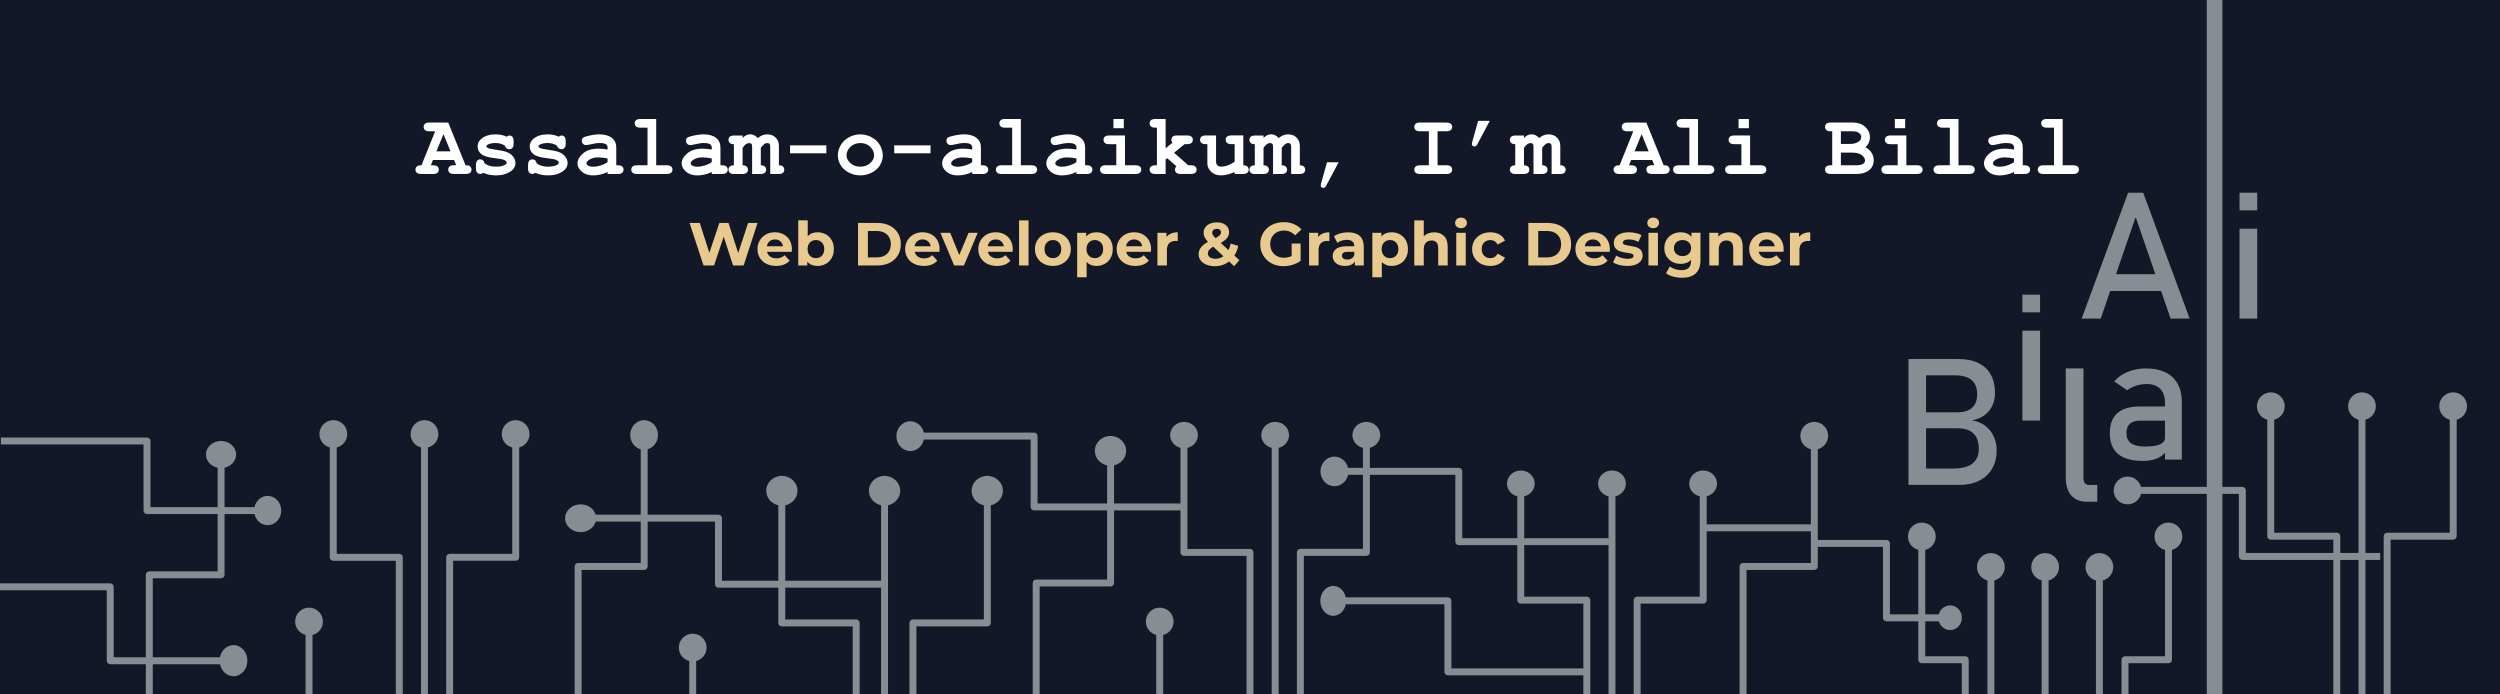 <?xml version="1.0" encoding="UTF-8"?>
<svg id="Layer_1" data-name="Layer 1" xmlns="http://www.w3.org/2000/svg" viewBox="0 0 1440 400">
  <defs>
    <style>
      .cls-1 {
        fill: #888c93;
      }

      .cls-1, .cls-2, .cls-3, .cls-4 {
        stroke-width: 0px;
      }

      .cls-2 {
        fill: #fff;
      }

      .cls-3 {
        fill: #e8c98e;
      }

      .cls-4 {
        fill: #121827;
      }
    </style>
  </defs>
  <rect class="cls-4" width="1440" height="400"/>
  <g>
    <g>
      <path class="cls-1" d="m244.5,242c-4.42,0-8,3.58-8,8,0,3.73,2.55,6.85,6,7.74v142.26h4v-142.26c3.45-.89,6-4.01,6-7.74,0-4.42-3.58-8-8-8Z"/>
      <path class="cls-1" d="m178,350c-4.42,0-8,3.58-8,8,0,3.73,2.55,6.85,6,7.74v34.26h4v-34.26c3.45-.89,6-4.01,6-7.74,0-4.42-3.58-8-8-8Z"/>
      <path class="cls-1" d="m297,242c-4.42,0-8,3.58-8,8,0,3.74,2.57,6.88,6.05,7.75v61.25h-36.05c-1.1,0-2,.9-2,2v79h4v-77h36.05c1.1,0,2-.9,2-2v-63.27c3.42-.91,5.95-4.02,5.95-7.73,0-4.42-3.58-8-8-8Z"/>
      <path class="cls-1" d="m154.17,285.63c-3.7,0-6.79,2.77-7.61,6.48h-17.21v-22.73c3.82-.82,6.65-3.9,6.65-7.57,0-4.32-3.89-7.81-8.7-7.81s-8.69,3.49-8.69,7.81c0,3.7,2.88,6.8,6.74,7.6v22.7h-38.67v-38.11c0-1.1-.9-2-2-2H.5v4h82.18v38.11c0,1.11.89,2,2,2h40.67v32.97h-39.35c-1.1,0-2,.9-2,2v47.52h-18.5v-40.6c0-1.1-.9-2-2-2H0v4h61.5v40.6c0,1.1.9,2,2,2h20.5v17.4h4v-17.4h38.72c.83,3.95,3.99,6.9,7.78,6.9,4.42,0,8-4.01,8-8.96s-3.58-8.95-8-8.95c-3.82,0-7.01,3-7.8,7.01h-38.7v-45.52h39.35c1.11,0,2-.89,2-2v-34.97h17.23c.85,3.67,3.92,6.39,7.59,6.39,4.32,0,7.83-3.78,7.83-8.43s-3.51-8.44-7.83-8.44Z"/>
      <path class="cls-1" d="m230,319h-36.05v-61.25c3.48-.87,6.05-4.01,6.05-7.75,0-4.42-3.58-8-8-8s-8,3.58-8,8c0,3.71,2.53,6.82,5.95,7.73v63.27c0,1.1.9,2,2,2h36.05v77h4v-79c0-1.1-.9-2-2-2Z"/>
      <path class="cls-1" d="m1362.5,241.74c3.45-.89,6-4.01,6-7.74,0-4.42-3.58-8-8-8s-8,3.58-8,8c0,3.73,2.55,6.85,6,7.74v76.76h-10.5v-9.66c0-1.1-.9-2-2-2h-36.05v-65.09c3.47-.87,6.05-4.01,6.05-7.75,0-4.42-3.58-8-8-8s-8,3.58-8,8c0,3.71,2.53,6.82,5.95,7.73v67.11c0,1.1.9,2,2,2h36.05v7.66h-50.41v-36.05c0-1.1-.9-2-2-2h-58.37c-.91-3.42-4.02-5.95-7.73-5.95-4.42,0-8,3.58-8,8s3.58,8,8,8c3.74,0,6.88-2.57,7.75-6.05h56.34v36.05c0,1.1.9,2,2,2h52.41v77.5h4v-77.5h10.5v77.5h4v-77.5h8.5v-4h-8.5v-76.76Z"/>
      <path class="cls-1" d="m1413,226c-4.42,0-8,3.58-8,8,0,3.74,2.57,6.88,6.05,7.75v65.09h-36.05c-1.1,0-2,.9-2,2v91.16h4v-89.16h36.05c1.1,0,2-.9,2-2v-67.11c3.42-.91,5.95-4.02,5.95-7.73,0-4.42-3.58-8-8-8Z"/>
      <path class="cls-1" d="m1053,251c0,3.71-2.53,6.82-5.95,7.73v67.54c0,1.1-.9,2-2,2h-39.05v71.73h-4v-73.73c0-1.11.9-2,2-2h39.05v-18.27h-60v39.69c0,1.1-.9,2-2,2h-36.05v52.31h-4v-54.31c0-1.1.9-2,2-2h36.05v-57.8c-3.48-.82-6.05-3.79-6.05-7.33,0-4.17,3.58-7.56,8-7.56s8,3.39,8,7.56c0,3.51-2.53,6.45-5.95,7.31v16.13h60v-43.25c-3.48-.87-6.05-4.01-6.05-7.75,0-4.42,3.58-8,8-8s8,3.58,8,8Z"/>
      <path class="cls-1" d="m1154.75,326.58c0,3.73-2.55,6.85-6,7.74v65.68h-4v-65.68c-3.45-.89-6-4.01-6-7.74,0-4.42,3.58-8,8-8s8,3.58,8,8Z"/>
      <path class="cls-1" d="m1186,326.58c0,3.73-2.55,6.85-6,7.74v65.68h-4v-65.68c-3.45-.89-6-4.01-6-7.74,0-4.42,3.58-8,8-8s8,3.58,8,8Z"/>
      <path class="cls-1" d="m1217.25,326.58c0,3.73-2.55,6.85-6,7.74v65.68h-4v-65.68c-3.45-.89-6-4.01-6-7.74,0-4.42,3.58-8,8-8s8,3.58,8,8Z"/>
      <path class="cls-1" d="m1249,301c-4.42,0-8,3.58-8,8,0,3.74,2.57,6.88,6.05,7.75v61.25h-23.05c-1.1,0-2,.9-2,2v20h4v-18h23.05c1.1,0,2-.9,2-2v-63.27c3.42-.91,5.95-4.02,5.95-7.73,0-4.42-3.58-8-8-8Z"/>
      <path class="cls-1" d="m1106.98,301c4.42,0,8,3.58,8,8,0,3.74-2.57,6.88-6.05,7.75v61.25s23.05,0,23.05,0c1.1,0,2,.9,2,2v20h-4v-18s-23.05,0-23.05,0c-1.1,0-2-.9-2-2v-63.27c-3.42-.91-5.95-4.02-5.95-7.73,0-4.42,3.58-8,8-8Z"/>
      <path class="cls-1" d="m928.5,271c-4.42,0-8,3.39-8,7.56,0,3.53,2.55,6.48,6,7.32v24.12h-48.55v-24.11c3.48-.82,6.05-3.79,6.05-7.33,0-4.17-3.58-7.56-8-7.56s-8,3.39-8,7.56c0,3.51,2.53,6.45,5.95,7.31v24.13h-31.69v-38.52c0-1.1-.9-2-2-2h-51.21v-11.52c3.42-.86,5.95-3.82,5.95-7.35,0-4.2-3.58-7.61-8-7.61s-8,3.41-8,7.61c0,3.56,2.57,6.54,6.05,7.37v11.5h-8.57c-.87-3.71-4.04-6.47-7.82-6.47-4.46,0-8.07,3.81-8.07,8.52s3.61,8.52,8.07,8.52c3.82,0,7.01-2.81,7.85-6.57h8.55v42.69h-36.05c-1.1,0-2,.9-2,2v81.83h4v-79.83h36.05c1.1,0,2-.9,2-2v-44.69h49.21v38.52c0,1.1.9,2,2,2h33.69v31.69c0,1.1.9,2,2,2h36.05v37.31h-76.01v-38.94c0-1.11-.89-2-2-2h-58.83c-.79-3.76-3.72-6.56-7.22-6.56-4.11,0-7.44,3.85-7.44,8.61s3.33,8.61,7.44,8.61c3.53,0,6.48-2.85,7.25-6.66h56.8v38.94c0,1.1.9,2,2,2h78.01v11h4v-54.31c0-1.1-.9-2-2-2h-36.05v-29.69h48.55v86h4v-114.12c3.45-.84,6-3.79,6-7.32,0-4.17-3.58-7.56-8-7.56Z"/>
      <path class="cls-1" d="m734.5,243c-4.42,0-8,3.41-8,7.61,0,3.55,2.55,6.52,6,7.36v142.03h4v-142.03c3.45-.85,6-3.82,6-7.36,0-4.2-3.58-7.61-8-7.61Z"/>
      <path class="cls-1" d="m720,316.17h-36.05v-58.18c3.48-.83,6.05-3.82,6.05-7.38,0-4.2-3.58-7.61-8-7.61s-8,3.41-8,7.61c0,3.53,2.53,6.49,5.95,7.35v32.04h-38.25v-21.97c3.99-.89,6.97-4.28,6.97-8.35,0-4.73-4.04-8.57-9.02-8.57s-9.01,3.84-9.01,8.57c0,4.1,3.02,7.53,7.06,8.37v21.95h-40.06v-38.83c0-1.1-.9-2-2-2h-63.51c-.86-3.75-4.02-6.53-7.79-6.53-4.44,0-8.03,3.84-8.03,8.58s3.59,8.59,8.03,8.59c3.81,0,6.99-2.84,7.82-6.64h61.48v38.83c0,1.1.89,2,2,2h42.06v39.8h-40.86c-1.11,0-2,.9-2,2v64.2h4v-62.2h40.86c1.11,0,2-.89,2-2v-41.8h38.25v24.17c0,1.1.9,2,2,2h36.05v79.83h4v-81.83c0-1.1-.9-2-2-2Z"/>
      <path class="cls-1" d="m509.5,274.11c-4.98,0-9.01,3.84-9.01,8.57,0,4.09,3,7.49,7.01,8.36v43.46h-55.2v-43.45c4.04-.84,7.06-4.27,7.06-8.37,0-4.73-4.03-8.57-9.01-8.57s-9.02,3.84-9.02,8.57c0,4.07,2.98,7.46,6.97,8.35v43.47h-32.46v-36.05c0-1.1-.9-2-2-2h-40.79v-37.68c3.42-.96,5.95-4.28,5.95-8.24,0-4.71-3.58-8.53-8-8.53s-8,3.82-8,8.53c0,4,2.57,7.34,6.05,8.27v37.65h-25.97c-1.01-3.42-4.49-5.95-8.63-5.95-4.94,0-8.95,3.58-8.95,8s4.01,8,8.95,8c4.18,0,7.69-2.57,8.66-6.05h25.94v23.82h-36.05c-1.1,0-2,.89-2,2v73.73h4v-71.73h36.05c1.1,0,2-.9,2-2v-25.82h38.79v36.05c0,1.1.89,2,2,2h34.46v20.3c0,1.11.89,2,2,2h40.86v39.2h4v-41.2c0-1.1-.89-2-2-2h-40.86v-18.3h55.2v61.5h4v-108.96c4.01-.87,7.01-4.27,7.01-8.36,0-4.73-4.03-8.57-9.01-8.57Z"/>
      <path class="cls-1" d="m568.65,274.11c-4.98,0-9.01,3.84-9.01,8.57,0,4.1,3.02,7.53,7.06,8.37v65.75h-40.86c-1.11,0-2,.9-2,2v41.2h4v-39.2h40.86c1.11,0,2-.89,2-2v-67.77c3.99-.89,6.97-4.28,6.97-8.35,0-4.73-4.04-8.57-9.02-8.57Z"/>
      <path class="cls-1" d="m407,373c0,3.73-2.55,6.85-6,7.74v19.26h-4v-19.26c-3.45-.89-6-4.01-6-7.74,0-4.42,3.58-8,8-8s8,3.58,8,8Z"/>
      <path class="cls-1" d="m676,358c0,3.73-2.55,6.85-6,7.74v34.26h-4v-34.26c-3.45-.89-6-4.01-6-7.74,0-4.42,3.58-8,8-8s8,3.58,8,8Z"/>
    </g>
    <g>
      <ellipse class="cls-1" cx="1123.26" cy="355.81" rx="6.78" ry="7.12"/>
      <path class="cls-1" d="m1117.9,357.87h-31.3c-1.1,0-2-.9-2-2v-40.87h-40.06v-4h42.06c1.1,0,2,.9,2,2v40.87h29.3v4Z"/>
    </g>
  </g>
  <g>
    <path class="cls-2" d="m261.56,92.15h-12.16l-1.22,3.05h1.22c1.2,0,2.06.23,2.58.7s.77,1.07.77,1.82-.26,1.33-.77,1.79-1.37.7-2.58.7h-6.74c-1.2,0-2.06-.23-2.58-.7s-.77-1.07-.77-1.82.27-1.36.81-1.83c.54-.47,1.42-.69,2.66-.66l7.86-19.58h-3.27c-1.2,0-2.06-.23-2.58-.7s-.77-1.07-.77-1.82.26-1.35.77-1.82,1.37-.7,2.58-.7l10.82.02,9.96,24.58c1.17,0,1.95.13,2.32.39.75.54,1.12,1.25,1.12,2.12,0,.73-.25,1.33-.76,1.79s-1.36.7-2.56.7h-6.74c-1.2,0-2.06-.23-2.58-.7s-.77-1.07-.77-1.82.26-1.33.77-1.79,1.37-.7,2.58-.7h1.22l-1.2-3.05Zm-2.08-5l-4.03-9.91-4.05,9.91h8.08Z"/>
    <path class="cls-2" d="m290.86,83.9c-.81-.5-1.67-.88-2.56-1.14-.9-.25-1.83-.38-2.81-.38-1.94,0-3.47.32-4.61.95-.5.28-.76.58-.76.9,0,.37.34.74,1.03,1.1.52.26,1.68.51,3.49.76,3.32.46,5.63.91,6.93,1.37,1.71.6,3.03,1.5,3.96,2.69.93,1.19,1.39,2.44,1.39,3.76,0,1.79-.79,3.29-2.37,4.49-2.26,1.74-5.2,2.61-8.81,2.61-1.45,0-2.79-.13-4.02-.38-1.23-.25-2.36-.62-3.38-1.11-.24.21-.5.37-.78.49-.28.11-.56.17-.85.17-.78,0-1.4-.26-1.87-.77s-.7-1.37-.7-2.58v-1.68c0-1.2.23-2.06.7-2.58s1.07-.77,1.82-.77c.6,0,1.11.17,1.51.5.41.33.72.91.95,1.72.76.65,1.68,1.14,2.76,1.48,1.07.33,2.31.5,3.71.5,2.29,0,4.08-.36,5.35-1.07.6-.36.9-.73.9-1.12,0-.65-.43-1.19-1.29-1.61-.86-.42-2.64-.78-5.35-1.07-4.02-.42-6.71-1.24-8.06-2.44-1.35-1.19-2.03-2.65-2.03-4.39s.76-3.28,2.27-4.47c2.05-1.63,4.74-2.44,8.06-2.44,1.16,0,2.27.11,3.33.33,1.07.22,2.09.56,3.06,1.01.31-.23.6-.4.87-.51.27-.11.52-.17.74-.17.68,0,1.25.26,1.71.77s.68,1.37.68,2.58v1.22c0,1.09-.13,1.83-.39,2.22-.52.75-1.23,1.12-2.12,1.12-.6,0-1.13-.19-1.59-.56-.46-.37-.75-.87-.88-1.49Z"/>
    <path class="cls-2" d="m320.87,83.9c-.81-.5-1.67-.88-2.56-1.14-.9-.25-1.83-.38-2.81-.38-1.94,0-3.47.32-4.61.95-.5.28-.76.58-.76.9,0,.37.34.74,1.03,1.1.52.26,1.68.51,3.49.76,3.32.46,5.63.91,6.93,1.37,1.71.6,3.03,1.5,3.96,2.69.93,1.19,1.39,2.44,1.39,3.76,0,1.79-.79,3.29-2.37,4.49-2.26,1.74-5.2,2.61-8.81,2.61-1.45,0-2.79-.13-4.02-.38-1.23-.25-2.36-.62-3.38-1.11-.24.21-.5.37-.78.49-.28.11-.56.17-.85.17-.78,0-1.4-.26-1.87-.77s-.7-1.37-.7-2.58v-1.68c0-1.2.23-2.06.7-2.58s1.07-.77,1.82-.77c.6,0,1.11.17,1.51.5.41.33.72.91.95,1.72.76.65,1.68,1.14,2.76,1.48,1.07.33,2.31.5,3.71.5,2.29,0,4.08-.36,5.35-1.07.6-.36.9-.73.9-1.12,0-.65-.43-1.19-1.29-1.61-.86-.42-2.64-.78-5.35-1.07-4.02-.42-6.71-1.24-8.06-2.44-1.35-1.19-2.03-2.65-2.03-4.39s.76-3.28,2.27-4.47c2.05-1.63,4.74-2.44,8.06-2.44,1.16,0,2.27.11,3.33.33,1.07.22,2.09.56,3.06,1.01.31-.23.6-.4.87-.51.27-.11.52-.17.74-.17.68,0,1.25.26,1.71.77s.68,1.37.68,2.58v1.22c0,1.09-.13,1.83-.39,2.22-.52.75-1.23,1.12-2.12,1.12-.6,0-1.13-.19-1.59-.56-.46-.37-.75-.87-.88-1.49Z"/>
    <path class="cls-2" d="m349.97,100.21v-1.17c-1.25.67-2.64,1.17-4.15,1.5s-2.89.5-4.13.5c-2.69,0-4.87-.71-6.54-2.14s-2.51-3-2.51-4.72c0-2.1,1.07-4.05,3.21-5.85,2.14-1.8,5.1-2.7,8.87-2.7,1.51,0,3.26.16,5.25.49v-1.2c0-.75-.32-1.36-.96-1.83-.64-.47-1.87-.71-3.67-.71-1.48,0-3.4.29-5.76.88-.88.21-1.56.32-2.05.32-.67,0-1.23-.24-1.7-.72-.46-.48-.7-1.09-.7-1.84,0-.42.08-.79.24-1.1.16-.31.39-.56.68-.74.29-.19.9-.41,1.83-.67,1.24-.34,2.5-.61,3.78-.82,1.29-.2,2.45-.31,3.49-.31,3.11,0,5.52.67,7.24,2.01,1.72,1.34,2.58,3.18,2.58,5.51v10.3h.85c1.2,0,2.06.23,2.58.7s.77,1.07.77,1.82-.26,1.33-.77,1.79-1.37.7-2.58.7h-5.86Zm0-8.96c-2-.39-3.85-.59-5.54-.59-2.03,0-3.78.5-5.25,1.49-.91.63-1.37,1.28-1.37,1.93,0,.47.22.85.66,1.15.81.54,1.93.81,3.34.81,1.2,0,2.57-.24,4.09-.71,1.52-.47,2.88-1.11,4.06-1.93v-2.15Z"/>
    <path class="cls-2" d="m377.97,68.54v26.66h6.01c1.2,0,2.06.23,2.58.7s.77,1.07.77,1.82-.26,1.33-.77,1.79-1.37.7-2.58.7h-17.02c-1.2,0-2.06-.23-2.58-.7s-.77-1.07-.77-1.82.26-1.33.77-1.79,1.37-.7,2.58-.7h6.01v-21.66h-4.03c-1.19,0-2.04-.23-2.56-.7s-.78-1.07-.78-1.82.26-1.33.77-1.79,1.37-.7,2.58-.7h9.03Z"/>
    <path class="cls-2" d="m409.98,100.21v-1.17c-1.25.67-2.64,1.17-4.15,1.5s-2.89.5-4.13.5c-2.69,0-4.87-.71-6.54-2.14s-2.51-3-2.51-4.72c0-2.1,1.07-4.05,3.21-5.85,2.14-1.8,5.1-2.7,8.87-2.7,1.51,0,3.26.16,5.25.49v-1.2c0-.75-.32-1.36-.96-1.83-.64-.47-1.87-.71-3.67-.71-1.48,0-3.4.29-5.76.88-.88.21-1.56.32-2.05.32-.67,0-1.23-.24-1.7-.72-.46-.48-.7-1.09-.7-1.84,0-.42.08-.79.24-1.1.16-.31.39-.56.68-.74.29-.19.9-.41,1.83-.67,1.24-.34,2.5-.61,3.78-.82,1.29-.2,2.45-.31,3.49-.31,3.11,0,5.52.67,7.24,2.01,1.72,1.34,2.58,3.18,2.58,5.51v10.3h.85c1.2,0,2.06.23,2.58.7s.77,1.07.77,1.82-.26,1.33-.77,1.79-1.37.7-2.58.7h-5.86Zm0-8.96c-2-.39-3.85-.59-5.54-.59-2.03,0-3.78.5-5.25,1.49-.91.63-1.37,1.28-1.37,1.93,0,.47.22.85.66,1.15.81.54,1.93.81,3.34.81,1.2,0,2.57-.24,4.09-.71,1.52-.47,2.88-1.11,4.06-1.93v-2.15Z"/>
    <path class="cls-2" d="m427.75,78.04v1.42c.81-.8,1.55-1.35,2.21-1.65.66-.3,1.42-.45,2.28-.45.73,0,1.46.18,2.17.54.72.36,1.42.9,2.1,1.61.86-.72,1.74-1.25,2.62-1.6.89-.35,1.79-.52,2.72-.52,1.86,0,3.36.5,4.52,1.49,1.53,1.3,2.29,3.01,2.29,5.13v11.21c1.04,0,1.81.24,2.32.71.5.47.76,1.07.76,1.81s-.25,1.33-.76,1.79-1.36.7-2.56.7h-4.76v-15.8c0-.76-.14-1.29-.42-1.59s-.7-.44-1.27-.44-1.07.15-1.54.44c-.6.41-1.33,1.17-2.2,2.29v10.08c1.04,0,1.81.24,2.32.71.5.47.76,1.07.76,1.81s-.25,1.33-.76,1.79-1.36.7-2.56.7h-4.76v-15.8c0-.75-.14-1.27-.43-1.57-.29-.3-.71-.45-1.28-.45s-1.16.18-1.73.55-1.25,1.09-2.05,2.19v10.08c1.04,0,1.82.24,2.33.71.51.47.77,1.07.77,1.81s-.26,1.33-.77,1.79-1.37.7-2.58.7h-4.52c-1.2,0-2.06-.23-2.58-.7s-.77-1.07-.77-1.82.25-1.33.76-1.79c.5-.46,1.29-.7,2.34-.7v-12.16c-1.06,0-1.84-.24-2.34-.71-.5-.47-.76-1.07-.76-1.81s.26-1.33.77-1.79,1.37-.7,2.58-.7h4.76Z"/>
    <path class="cls-2" d="m475.97,88.3h-20.9v-4.57h20.9v4.57Z"/>
    <path class="cls-2" d="m508.49,89.54c0,1.92-.53,3.78-1.6,5.58-1.07,1.8-2.65,3.23-4.76,4.3-2.11,1.07-4.31,1.6-6.6,1.6s-4.46-.52-6.54-1.57-3.67-2.48-4.76-4.28-1.64-3.69-1.64-5.66.55-3.97,1.66-5.9,2.7-3.45,4.77-4.55c2.08-1.11,4.24-1.66,6.51-1.66s4.47.57,6.58,1.7c2.11,1.13,3.7,2.65,4.77,4.57,1.07,1.91,1.61,3.88,1.61,5.9Zm-5,.02c0-1.61-.58-3.09-1.73-4.44-1.58-1.82-3.65-2.73-6.23-2.73-2.26,0-4.15.72-5.66,2.17-1.51,1.45-2.27,3.12-2.27,5.03,0,1.56.76,3.02,2.29,4.38,1.53,1.36,3.41,2.04,5.64,2.04s4.13-.68,5.66-2.04c1.53-1.36,2.29-2.83,2.29-4.41Z"/>
    <path class="cls-2" d="m535.98,88.3h-20.9v-4.57h20.9v4.57Z"/>
    <path class="cls-2" d="m560,100.21v-1.17c-1.25.67-2.64,1.17-4.15,1.5s-2.89.5-4.13.5c-2.69,0-4.87-.71-6.54-2.14s-2.51-3-2.51-4.72c0-2.1,1.07-4.05,3.21-5.85,2.14-1.8,5.1-2.7,8.87-2.7,1.51,0,3.26.16,5.25.49v-1.2c0-.75-.32-1.36-.96-1.83-.64-.47-1.87-.71-3.67-.71-1.48,0-3.4.29-5.76.88-.88.21-1.56.32-2.05.32-.67,0-1.23-.24-1.7-.72-.46-.48-.7-1.09-.7-1.84,0-.42.08-.79.24-1.1.16-.31.39-.56.68-.74.29-.19.9-.41,1.83-.67,1.24-.34,2.5-.61,3.78-.82,1.29-.2,2.45-.31,3.49-.31,3.11,0,5.52.67,7.24,2.01,1.72,1.34,2.58,3.18,2.58,5.51v10.3h.85c1.2,0,2.06.23,2.58.7s.77,1.07.77,1.82-.26,1.33-.77,1.79-1.37.7-2.58.7h-5.86Zm0-8.96c-2-.39-3.85-.59-5.54-.59-2.03,0-3.78.5-5.25,1.49-.91.63-1.37,1.28-1.37,1.93,0,.47.22.85.66,1.15.81.54,1.93.81,3.34.81,1.2,0,2.57-.24,4.09-.71,1.52-.47,2.88-1.11,4.06-1.93v-2.15Z"/>
    <path class="cls-2" d="m588.01,68.54v26.66h6.01c1.2,0,2.06.23,2.57.7.51.46.77,1.07.77,1.82s-.26,1.33-.77,1.79c-.51.46-1.37.7-2.57.7h-17.02c-1.2,0-2.06-.23-2.58-.7s-.77-1.07-.77-1.82.26-1.33.77-1.79,1.37-.7,2.58-.7h6.01v-21.66h-4.03c-1.19,0-2.04-.23-2.56-.7s-.78-1.07-.78-1.82.26-1.33.77-1.79,1.37-.7,2.58-.7h9.03Z"/>
    <path class="cls-2" d="m620.01,100.21v-1.17c-1.25.67-2.64,1.17-4.15,1.5s-2.89.5-4.13.5c-2.69,0-4.87-.71-6.54-2.14-1.68-1.42-2.51-3-2.51-4.72,0-2.1,1.07-4.05,3.21-5.85,2.14-1.8,5.1-2.7,8.88-2.7,1.51,0,3.26.16,5.25.49v-1.2c0-.75-.32-1.36-.96-1.83-.64-.47-1.87-.71-3.67-.71-1.48,0-3.4.29-5.76.88-.88.21-1.56.32-2.05.32-.67,0-1.23-.24-1.7-.72-.46-.48-.7-1.09-.7-1.84,0-.42.08-.79.24-1.1.16-.31.39-.56.68-.74.29-.19.9-.41,1.83-.67,1.24-.34,2.5-.61,3.78-.82,1.29-.2,2.45-.31,3.49-.31,3.11,0,5.52.67,7.24,2.01,1.72,1.34,2.58,3.18,2.58,5.51v10.3h.85c1.2,0,2.06.23,2.58.7.51.46.77,1.07.77,1.82s-.26,1.33-.77,1.79c-.51.46-1.37.7-2.58.7h-5.86Zm0-8.96c-2-.39-3.85-.59-5.54-.59-2.04,0-3.78.5-5.25,1.49-.91.63-1.37,1.28-1.37,1.93,0,.47.22.85.66,1.15.81.54,1.93.81,3.34.81,1.2,0,2.57-.24,4.09-.71,1.52-.47,2.88-1.11,4.07-1.93v-2.15Z"/>
    <path class="cls-2" d="m647.99,78.04v17.16h6.01c1.2,0,2.06.23,2.58.7.51.46.77,1.07.77,1.82s-.26,1.33-.77,1.79c-.51.46-1.37.7-2.58.7h-17.02c-1.21,0-2.06-.23-2.58-.7-.51-.46-.77-1.07-.77-1.82s.26-1.33.77-1.79c.51-.46,1.37-.7,2.58-.7h6.01v-12.16h-4.03c-1.19,0-2.04-.23-2.56-.7-.52-.46-.78-1.07-.78-1.82s.26-1.33.77-1.79c.51-.46,1.37-.7,2.58-.7h9.03Zm-.68-9.5v5.3h-5.96v-5.3h5.96Z"/>
    <path class="cls-2" d="m671.4,91.88v8.33h-5.86c-1.21,0-2.06-.23-2.58-.7-.51-.46-.77-1.07-.77-1.82s.26-1.33.78-1.79c.52-.46,1.38-.7,2.56-.7h.85v-21.66h-.85c-1.21,0-2.06-.23-2.58-.7-.51-.46-.77-1.07-.77-1.82s.26-1.33.77-1.79c.51-.46,1.37-.7,2.58-.7h5.86v16.87l3.91-3.15c-.41-.7-.61-1.27-.61-1.71,0-.75.25-1.35.76-1.82.5-.46,1.36-.7,2.56-.7h5.71c1.2,0,2.06.23,2.58.7.51.46.77,1.07.77,1.82s-.26,1.33-.77,1.79c-.51.46-1.37.7-2.58.7h-1.39l-6.08,4.93,8.18,7.23h1.46c1.2,0,2.06.23,2.58.7.51.46.77,1.07.77,1.82s-.26,1.33-.77,1.79c-.51.46-1.37.7-2.58.7h-5.76c-1.21,0-2.06-.23-2.58-.7-.51-.46-.77-1.07-.77-1.82,0-.63.28-1.26.83-1.88l-5.3-4.69-.93.76Z"/>
    <path class="cls-2" d="m716.15,78.04v17.16c1.06,0,1.84.24,2.34.71.5.47.76,1.07.76,1.81s-.26,1.33-.77,1.79c-.51.46-1.37.7-2.58.7h-4.76v-1.15c-1.43.65-2.8,1.14-4.1,1.46-1.3.33-2.54.49-3.71.49-1.64,0-3.07-.35-4.27-1.04-1.21-.69-2.16-1.65-2.86-2.87-.5-.88-.76-1.98-.76-3.3v-10.77h-.85c-1.21,0-2.06-.23-2.58-.7-.51-.46-.77-1.07-.77-1.82s.26-1.33.77-1.79c.51-.46,1.37-.7,2.58-.7h5.86v14.89c0,1.06.26,1.84.77,2.33.51.5,1.3.74,2.36.74s2.1-.2,3.26-.6c1.16-.4,2.6-1.12,4.31-2.16v-10.21h-1.81c-1.21,0-2.06-.23-2.58-.7-.51-.46-.77-1.07-.77-1.82s.26-1.33.77-1.79c.51-.46,1.37-.7,2.58-.7h6.81Z"/>
    <path class="cls-2" d="m727.8,78.04v1.42c.81-.8,1.55-1.35,2.21-1.65.66-.3,1.42-.45,2.28-.45.73,0,1.46.18,2.17.54.72.36,1.42.9,2.1,1.61.86-.72,1.74-1.25,2.62-1.6.89-.35,1.79-.52,2.72-.52,1.86,0,3.36.5,4.52,1.49,1.53,1.3,2.29,3.01,2.29,5.13v11.21c1.04,0,1.81.24,2.32.71.5.47.76,1.07.76,1.81s-.25,1.33-.76,1.79c-.5.46-1.36.7-2.56.7h-4.76v-15.8c0-.76-.14-1.29-.42-1.59-.28-.29-.7-.44-1.27-.44s-1.07.15-1.54.44c-.6.41-1.33,1.17-2.2,2.29v10.08c1.04,0,1.81.24,2.32.71.5.47.76,1.07.76,1.81s-.25,1.33-.76,1.79c-.5.46-1.36.7-2.56.7h-4.76v-15.8c0-.75-.14-1.27-.43-1.57-.29-.3-.71-.45-1.28-.45s-1.16.18-1.73.55c-.57.37-1.25,1.09-2.05,2.19v10.08c1.04,0,1.82.24,2.33.71.51.47.77,1.07.77,1.81s-.26,1.33-.77,1.79c-.51.46-1.37.7-2.58.7h-4.52c-1.21,0-2.06-.23-2.58-.7-.51-.46-.77-1.07-.77-1.82s.25-1.33.76-1.79,1.29-.7,2.34-.7v-12.16c-1.06,0-1.84-.24-2.34-.71-.5-.47-.76-1.07-.76-1.81s.26-1.33.77-1.79c.51-.46,1.37-.7,2.58-.7h4.76Z"/>
    <path class="cls-2" d="m764.35,93.47h6.69l-7.2,13.57c-.42.8-.95,1.2-1.59,1.2-.42,0-.79-.14-1.09-.42-.3-.28-.45-.59-.45-.93,0-.24.06-.58.17-1l3.47-12.43Z"/>
    <path class="cls-2" d="m828.04,75.62v19.58h5.05c1.2,0,2.06.23,2.58.7.51.46.77,1.07.77,1.82s-.26,1.33-.77,1.79c-.51.46-1.37.7-2.58.7h-15.11c-1.21,0-2.06-.23-2.58-.7-.51-.46-.77-1.07-.77-1.82s.26-1.33.77-1.79c.51-.46,1.37-.7,2.58-.7h5.05v-19.58h-5.05c-1.21,0-2.06-.23-2.58-.7-.51-.46-.77-1.07-.77-1.82s.26-1.35.77-1.82c.51-.46,1.37-.7,2.58-.7l15.11.02c1.2,0,2.06.23,2.58.68.51.46.77,1.06.77,1.81s-.26,1.35-.77,1.82c-.51.46-1.37.7-2.58.7h-5.05Z"/>
    <path class="cls-2" d="m851.41,69.62h6.69l-7.2,13.57c-.42.8-.95,1.2-1.59,1.2-.42,0-.79-.14-1.09-.42-.3-.28-.45-.59-.45-.93,0-.24.06-.58.17-1l3.47-12.43Z"/>
    <path class="cls-2" d="m877.82,78.04v1.42c.81-.8,1.55-1.35,2.21-1.65.66-.3,1.42-.45,2.28-.45.73,0,1.46.18,2.17.54.72.36,1.42.9,2.1,1.61.86-.72,1.74-1.25,2.62-1.6.89-.35,1.79-.52,2.72-.52,1.86,0,3.36.5,4.52,1.49,1.53,1.3,2.29,3.01,2.29,5.13v11.21c1.04,0,1.81.24,2.32.71.5.47.76,1.07.76,1.81s-.25,1.33-.76,1.79c-.5.46-1.36.7-2.56.7h-4.76v-15.8c0-.76-.14-1.29-.42-1.59-.28-.29-.7-.44-1.27-.44s-1.07.15-1.54.44c-.6.41-1.33,1.17-2.2,2.29v10.08c1.04,0,1.81.24,2.32.71.5.47.76,1.07.76,1.81s-.25,1.33-.76,1.79c-.5.46-1.36.7-2.56.7h-4.76v-15.8c0-.75-.14-1.27-.43-1.57-.29-.3-.71-.45-1.28-.45s-1.16.18-1.73.55c-.57.37-1.25,1.09-2.05,2.19v10.08c1.04,0,1.82.24,2.33.71.51.47.77,1.07.77,1.81s-.26,1.33-.77,1.79c-.51.46-1.37.7-2.58.7h-4.52c-1.21,0-2.06-.23-2.58-.7-.51-.46-.77-1.07-.77-1.82s.25-1.33.76-1.79,1.29-.7,2.34-.7v-12.16c-1.06,0-1.84-.24-2.34-.71-.5-.47-.76-1.07-.76-1.81s.26-1.33.77-1.79c.51-.46,1.37-.7,2.58-.7h4.76Z"/>
    <path class="cls-2" d="m951.68,92.15h-12.16l-1.22,3.05h1.22c1.2,0,2.06.23,2.58.7.51.46.77,1.07.77,1.82s-.26,1.33-.77,1.79c-.51.46-1.37.7-2.58.7h-6.74c-1.21,0-2.06-.23-2.58-.7-.51-.46-.77-1.07-.77-1.82s.27-1.36.81-1.83c.54-.47,1.42-.69,2.66-.66l7.86-19.58h-3.27c-1.21,0-2.06-.23-2.58-.7-.51-.46-.77-1.07-.77-1.82s.26-1.35.77-1.82c.51-.46,1.37-.7,2.58-.7l10.82.02,9.96,24.58c1.17,0,1.94.13,2.32.39.75.54,1.12,1.25,1.12,2.12,0,.73-.25,1.33-.76,1.79-.5.46-1.36.7-2.56.7h-6.74c-1.21,0-2.06-.23-2.58-.7-.51-.46-.77-1.07-.77-1.82s.26-1.33.77-1.79c.51-.46,1.37-.7,2.58-.7h1.22l-1.2-3.05Zm-2.08-5l-4.03-9.91-4.05,9.91h8.08Z"/>
    <path class="cls-2" d="m978.07,68.54v26.66h6.01c1.2,0,2.06.23,2.58.7.51.46.77,1.07.77,1.82s-.26,1.33-.77,1.79c-.51.46-1.37.7-2.58.7h-17.02c-1.21,0-2.06-.23-2.58-.7-.51-.46-.77-1.07-.77-1.82s.26-1.33.77-1.79c.51-.46,1.37-.7,2.58-.7h6.01v-21.66h-4.03c-1.19,0-2.04-.23-2.56-.7-.52-.46-.78-1.07-.78-1.82s.26-1.33.77-1.79c.51-.46,1.37-.7,2.58-.7h9.03Z"/>
    <path class="cls-2" d="m1008.05,78.04v17.16h6.01c1.2,0,2.06.23,2.58.7.51.46.77,1.07.77,1.82s-.26,1.33-.77,1.79c-.51.46-1.37.7-2.58.7h-17.02c-1.21,0-2.06-.23-2.58-.7-.51-.46-.77-1.07-.77-1.82s.26-1.33.77-1.79c.51-.46,1.37-.7,2.58-.7h6.01v-12.16h-4.03c-1.19,0-2.04-.23-2.56-.7-.52-.46-.78-1.07-.78-1.82s.26-1.33.77-1.79c.51-.46,1.37-.7,2.58-.7h9.03Zm-.68-9.5v5.3h-5.96v-5.3h5.96Z"/>
    <path class="cls-2" d="m1055.36,95.2v-19.58h-.78c-1.21,0-2.06-.23-2.58-.7-.51-.46-.77-1.07-.77-1.82s.26-1.35.77-1.82c.51-.46,1.37-.7,2.58-.7h12.55c2.99,0,5.4.83,7.23,2.5,1.82,1.67,2.73,3.65,2.73,5.94,0,1.09-.21,2.12-.63,3.08-.42.96-1.07,1.85-1.93,2.66,1.58.94,2.76,2.05,3.55,3.31.79,1.26,1.18,2.69,1.18,4.28,0,1.27-.29,2.45-.85,3.54-.42.83-.94,1.49-1.56,1.98-.83.68-1.85,1.24-3.05,1.67-1.21.43-2.71.65-4.52.65h-14.7c-1.21,0-2.06-.23-2.58-.7-.51-.46-.77-1.07-.77-1.82s.26-1.33.78-1.79c.52-.46,1.38-.7,2.56-.7h.78Zm5-12.3h5.49c1.97,0,3.6-.5,4.91-1.49.88-.67,1.32-1.5,1.32-2.49,0-.88-.42-1.65-1.25-2.31s-2.15-.99-3.96-.99h-6.52v7.28Zm0,12.3h8.64c2.03,0,3.47-.3,4.3-.9.63-.46.95-1.11.95-1.95,0-1.01-.63-2-1.88-2.98-1.25-.98-3.05-1.46-5.4-1.46h-6.62v7.3Z"/>
    <path class="cls-2" d="m1098.06,78.04v17.16h6.01c1.2,0,2.06.23,2.58.7.51.46.77,1.07.77,1.82s-.26,1.33-.77,1.79c-.51.46-1.37.7-2.58.7h-17.02c-1.21,0-2.06-.23-2.58-.7-.51-.46-.77-1.07-.77-1.82s.26-1.33.77-1.79c.51-.46,1.37-.7,2.58-.7h6.01v-12.16h-4.03c-1.19,0-2.04-.23-2.56-.7-.52-.46-.78-1.07-.78-1.82s.26-1.33.77-1.79c.51-.46,1.37-.7,2.58-.7h9.03Zm-.68-9.5v5.3h-5.96v-5.3h5.96Z"/>
    <path class="cls-2" d="m1128.09,68.54v26.66h6.01c1.2,0,2.06.23,2.58.7.51.46.77,1.07.77,1.82s-.26,1.33-.77,1.79c-.51.46-1.37.7-2.58.7h-17.02c-1.21,0-2.06-.23-2.58-.7-.51-.46-.77-1.07-.77-1.82s.26-1.33.77-1.79c.51-.46,1.37-.7,2.58-.7h6.01v-21.66h-4.03c-1.19,0-2.04-.23-2.56-.7-.52-.46-.78-1.07-.78-1.82s.26-1.33.77-1.79c.51-.46,1.37-.7,2.58-.7h9.03Z"/>
    <path class="cls-2" d="m1160.1,100.21v-1.17c-1.25.67-2.64,1.17-4.15,1.5s-2.89.5-4.13.5c-2.69,0-4.87-.71-6.54-2.14-1.68-1.42-2.51-3-2.51-4.72,0-2.1,1.07-4.05,3.21-5.85,2.14-1.8,5.1-2.7,8.88-2.7,1.51,0,3.26.16,5.25.49v-1.2c0-.75-.32-1.36-.96-1.83-.64-.47-1.87-.71-3.67-.71-1.48,0-3.4.29-5.76.88-.88.21-1.56.32-2.05.32-.67,0-1.23-.24-1.7-.72-.46-.48-.7-1.09-.7-1.84,0-.42.08-.79.24-1.1.16-.31.39-.56.68-.74.29-.19.9-.41,1.83-.67,1.24-.34,2.5-.61,3.78-.82,1.29-.2,2.45-.31,3.49-.31,3.11,0,5.52.67,7.24,2.01,1.72,1.34,2.58,3.18,2.58,5.51v10.3h.85c1.2,0,2.06.23,2.58.7.51.46.77,1.07.77,1.82s-.26,1.33-.77,1.79c-.51.46-1.37.7-2.58.7h-5.86Zm0-8.96c-2-.39-3.85-.59-5.54-.59-2.04,0-3.78.5-5.25,1.49-.91.63-1.37,1.28-1.37,1.93,0,.47.22.85.66,1.15.81.54,1.93.81,3.34.81,1.2,0,2.57-.24,4.09-.71,1.52-.47,2.88-1.11,4.07-1.93v-2.15Z"/>
    <path class="cls-2" d="m1188.1,68.54v26.66h6.01c1.2,0,2.06.23,2.58.7.51.46.77,1.07.77,1.82s-.26,1.33-.77,1.79c-.51.46-1.37.7-2.58.7h-17.02c-1.21,0-2.06-.23-2.58-.7-.51-.46-.77-1.07-.77-1.82s.26-1.33.77-1.79c.51-.46,1.37-.7,2.58-.7h6.01v-21.66h-4.03c-1.19,0-2.04-.23-2.56-.7-.52-.46-.78-1.07-.78-1.82s.26-1.33.77-1.79c.51-.46,1.37-.7,2.58-.7h9.03Z"/>
  </g>
  <g>
    <path class="cls-3" d="m436.35,128.41l-8.02,24.5h-6.09l-5.39-16.59-5.56,16.59h-6.06l-8.05-24.5h5.88l5.53,17.22,5.77-17.22h5.25l5.6,17.36,5.7-17.36h5.43Z"/>
    <path class="cls-3" d="m456.05,145.03h-14.24c.26,1.17.86,2.09,1.82,2.77.96.68,2.15,1.01,3.57,1.01.98,0,1.85-.15,2.61-.44.76-.29,1.46-.75,2.12-1.38l2.9,3.15c-1.77,2.03-4.36,3.04-7.77,3.04-2.12,0-4-.41-5.64-1.24-1.63-.83-2.89-1.98-3.78-3.45-.89-1.47-1.33-3.14-1.33-5s.44-3.51,1.31-4.99c.88-1.48,2.08-2.64,3.6-3.47,1.53-.83,3.24-1.24,5.13-1.24s3.51.4,5,1.19c1.49.79,2.67,1.93,3.52,3.41.85,1.48,1.28,3.2,1.28,5.16,0,.07-.03.56-.1,1.47Zm-12.77-6.06c-.84.7-1.35,1.66-1.54,2.87h9.27c-.19-1.19-.7-2.14-1.54-2.85-.84-.71-1.87-1.07-3.08-1.07s-2.28.35-3.12,1.05Z"/>
    <path class="cls-3" d="m475.7,135c1.43.8,2.56,1.94,3.38,3.4.82,1.46,1.22,3.16,1.22,5.09s-.41,3.63-1.22,5.09c-.82,1.46-1.94,2.59-3.38,3.39-1.44.81-3.03,1.21-4.78,1.21-2.59,0-4.56-.82-5.92-2.45v2.17h-5.21v-25.97h5.46v9.14c1.38-1.52,3.27-2.27,5.67-2.27,1.75,0,3.34.4,4.78,1.21Zm-2.28,12.28c.9-.94,1.35-2.21,1.35-3.8s-.45-2.85-1.35-3.8c-.9-.95-2.05-1.42-3.45-1.42s-2.55.47-3.45,1.42c-.9.94-1.35,2.21-1.35,3.8s.45,2.85,1.35,3.8c.9.95,2.05,1.42,3.45,1.42s2.55-.47,3.45-1.42Z"/>
    <path class="cls-3" d="m494.23,128.41h11.13c2.66,0,5.01.51,7.05,1.52,2.04,1.02,3.63,2.44,4.76,4.29,1.13,1.84,1.7,3.99,1.7,6.44s-.57,4.6-1.7,6.44c-1.13,1.84-2.72,3.27-4.76,4.29-2.04,1.02-4.39,1.52-7.05,1.52h-11.13v-24.5Zm10.85,19.85c2.45,0,4.4-.68,5.86-2.05,1.46-1.36,2.19-3.21,2.19-5.55s-.73-4.18-2.19-5.55c-1.46-1.37-3.41-2.05-5.86-2.05h-5.18v15.19h5.18Z"/>
    <path class="cls-3" d="m541.1,145.03h-14.24c.26,1.17.86,2.09,1.82,2.77.96.68,2.15,1.01,3.57,1.01.98,0,1.85-.15,2.61-.44.76-.29,1.46-.75,2.12-1.38l2.9,3.15c-1.77,2.03-4.36,3.04-7.77,3.04-2.12,0-4-.41-5.64-1.24-1.63-.83-2.89-1.98-3.78-3.45-.89-1.47-1.33-3.14-1.33-5s.44-3.51,1.31-4.99c.88-1.48,2.08-2.64,3.6-3.47,1.53-.83,3.24-1.24,5.13-1.24s3.51.4,5,1.19c1.49.79,2.67,1.93,3.52,3.41.85,1.48,1.28,3.2,1.28,5.16,0,.07-.03.56-.1,1.47Zm-12.77-6.06c-.84.7-1.35,1.66-1.54,2.87h9.27c-.19-1.19-.7-2.14-1.54-2.85-.84-.71-1.87-1.07-3.08-1.07s-2.28.35-3.12,1.05Z"/>
    <path class="cls-3" d="m563.18,134.08l-7.94,18.83h-5.64l-7.91-18.83h5.63l5.21,12.81,5.39-12.81h5.25Z"/>
    <path class="cls-3" d="m583.24,145.03h-14.24c.26,1.17.86,2.09,1.82,2.77.96.68,2.15,1.01,3.57,1.01.98,0,1.85-.15,2.61-.44.76-.29,1.46-.75,2.12-1.38l2.9,3.15c-1.77,2.03-4.36,3.04-7.77,3.04-2.12,0-4-.41-5.64-1.24-1.63-.83-2.89-1.98-3.78-3.45-.89-1.47-1.33-3.14-1.33-5s.44-3.51,1.31-4.99c.88-1.48,2.08-2.64,3.6-3.47,1.53-.83,3.24-1.24,5.13-1.24s3.51.4,5,1.19c1.49.79,2.67,1.93,3.52,3.41.85,1.48,1.28,3.2,1.28,5.16,0,.07-.03.56-.1,1.47Zm-12.77-6.06c-.84.7-1.35,1.66-1.54,2.87h9.27c-.19-1.19-.7-2.14-1.54-2.85-.84-.71-1.87-1.07-3.08-1.07s-2.28.35-3.12,1.05Z"/>
    <path class="cls-3" d="m586.98,126.94h5.46v25.97h-5.46v-25.97Z"/>
    <path class="cls-3" d="m601.14,151.94c-1.58-.83-2.81-1.98-3.69-3.45-.89-1.47-1.33-3.14-1.33-5s.44-3.54,1.33-5c.89-1.47,2.12-2.62,3.69-3.45,1.57-.83,3.35-1.24,5.34-1.24s3.76.41,5.32,1.24c1.56.83,2.79,1.98,3.68,3.45.89,1.47,1.33,3.14,1.33,5s-.44,3.54-1.33,5c-.89,1.47-2.11,2.62-3.68,3.45-1.56.83-3.34,1.24-5.32,1.24s-3.76-.41-5.34-1.24Zm8.79-4.66c.9-.94,1.35-2.21,1.35-3.8s-.45-2.85-1.35-3.8c-.9-.95-2.05-1.42-3.45-1.42s-2.56.47-3.46,1.42c-.91.94-1.37,2.21-1.37,3.8s.46,2.85,1.37,3.8c.91.95,2.06,1.42,3.46,1.42s2.55-.47,3.45-1.42Z"/>
    <path class="cls-3" d="m636.35,135c1.43.8,2.56,1.94,3.38,3.4.82,1.46,1.22,3.16,1.22,5.09s-.41,3.63-1.22,5.09c-.82,1.46-1.94,2.59-3.38,3.39-1.44.81-3.03,1.21-4.78,1.21-2.4,0-4.29-.76-5.67-2.27v8.79h-5.46v-25.62h5.21v2.17c1.35-1.63,3.33-2.45,5.92-2.45,1.75,0,3.34.4,4.78,1.21Zm-2.28,12.28c.9-.94,1.35-2.21,1.35-3.8s-.45-2.85-1.35-3.8c-.9-.95-2.05-1.42-3.45-1.42s-2.55.47-3.45,1.42c-.9.94-1.35,2.21-1.35,3.8s.45,2.85,1.35,3.8c.9.95,2.05,1.42,3.45,1.42s2.55-.47,3.45-1.42Z"/>
    <path class="cls-3" d="m662.93,145.03h-14.24c.26,1.17.86,2.09,1.82,2.77.96.68,2.15,1.01,3.57,1.01.98,0,1.85-.15,2.61-.44.76-.29,1.46-.75,2.12-1.38l2.9,3.15c-1.77,2.03-4.36,3.04-7.77,3.04-2.12,0-4-.41-5.64-1.24-1.63-.83-2.89-1.98-3.78-3.45-.89-1.47-1.33-3.14-1.33-5s.44-3.51,1.31-4.99c.88-1.48,2.08-2.64,3.6-3.47,1.53-.83,3.24-1.24,5.13-1.24s3.51.4,5,1.19c1.49.79,2.67,1.93,3.52,3.41.85,1.48,1.28,3.2,1.28,5.16,0,.07-.03.56-.1,1.47Zm-12.77-6.06c-.84.7-1.35,1.66-1.54,2.87h9.27c-.19-1.19-.7-2.14-1.54-2.85-.84-.71-1.87-1.07-3.08-1.07s-2.28.35-3.12,1.05Z"/>
    <path class="cls-3" d="m674.54,134.5c1.11-.47,2.39-.7,3.83-.7v5.04c-.61-.05-1.02-.07-1.23-.07-1.56,0-2.79.44-3.67,1.31-.89.88-1.33,2.19-1.33,3.94v8.89h-5.46v-18.83h5.21v2.48c.65-.91,1.53-1.6,2.64-2.06Z"/>
    <path class="cls-3" d="m710.88,153.33l-2.94-2.73c-2.33,1.82-5.06,2.73-8.19,2.73-1.77,0-3.37-.29-4.79-.86-1.42-.57-2.54-1.37-3.34-2.4-.8-1.03-1.21-2.18-1.21-3.46,0-1.52.43-2.85,1.28-4.01.85-1.15,2.22-2.26,4.11-3.31-.89-.91-1.53-1.78-1.92-2.61-.4-.83-.6-1.69-.6-2.57,0-1.19.31-2.24.95-3.15.63-.91,1.52-1.62,2.68-2.12,1.16-.5,2.49-.75,4.01-.75,2.12,0,3.83.51,5.11,1.52s1.92,2.39,1.92,4.11c0,1.26-.38,2.38-1.14,3.36s-1.98,1.92-3.66,2.83l4.48,4.17c.54-1.12.94-2.39,1.22-3.81l4.38,1.36c-.47,2.17-1.21,4.02-2.24,5.56l2.87,2.66-2.97,3.46Zm-6.16-5.71l-5.92-5.53c-1.1.63-1.88,1.25-2.35,1.85-.47.61-.7,1.29-.7,2.06,0,.91.4,1.65,1.19,2.21.79.56,1.85.84,3.19.84,1.7,0,3.23-.48,4.58-1.44Zm-5.76-15.19c-.48.42-.72.96-.72,1.61,0,.49.13.95.38,1.38.26.43.76,1.01,1.51,1.73,1.19-.63,2.02-1.2,2.48-1.7.47-.5.7-1.04.7-1.63s-.21-1.1-.63-1.47c-.42-.37-1.02-.56-1.79-.56-.82,0-1.46.21-1.94.63Z"/>
    <path class="cls-3" d="m743.99,140.27h5.18v9.94c-1.33,1-2.87,1.77-4.62,2.31-1.75.54-3.51.8-5.28.8-2.54,0-4.83-.54-6.86-1.63s-3.62-2.59-4.78-4.52c-1.16-1.92-1.73-4.1-1.73-6.53s.58-4.6,1.73-6.53c1.16-1.93,2.76-3.43,4.81-4.52,2.05-1.08,4.36-1.63,6.93-1.63,2.15,0,4.09.36,5.84,1.08,1.75.72,3.22,1.77,4.41,3.15l-3.64,3.36c-1.75-1.84-3.86-2.76-6.33-2.76-1.56,0-2.95.33-4.17.98-1.21.65-2.16,1.57-2.83,2.76-.68,1.19-1.01,2.56-1.01,4.1s.34,2.87,1.01,4.06,1.62,2.12,2.82,2.78c1.2.67,2.57,1,4.11,1,1.63,0,3.1-.35,4.41-1.05v-7.17Z"/>
    <path class="cls-3" d="m761.89,134.5c1.11-.47,2.38-.7,3.83-.7v5.04c-.61-.05-1.01-.07-1.22-.07-1.56,0-2.79.44-3.68,1.31s-1.33,2.19-1.33,3.94v8.89h-5.46v-18.83h5.22v2.48c.65-.91,1.53-1.6,2.64-2.06Z"/>
    <path class="cls-3" d="m783.19,135.88c1.56,1.39,2.34,3.48,2.34,6.28v10.75h-5.11v-2.35c-1.03,1.75-2.94,2.62-5.74,2.62-1.45,0-2.7-.24-3.76-.73-1.06-.49-1.87-1.17-2.43-2.03-.56-.86-.84-1.84-.84-2.94,0-1.75.66-3.13,1.98-4.13,1.32-1,3.35-1.5,6.11-1.5h4.34c0-1.19-.36-2.11-1.08-2.75-.72-.64-1.81-.96-3.25-.96-1,0-1.99.16-2.96.47-.97.31-1.79.74-2.47,1.28l-1.96-3.81c1.03-.72,2.26-1.28,3.69-1.68,1.43-.4,2.91-.59,4.43-.59,2.92,0,5.16.69,6.72,2.08Zm-4.66,12.98c.72-.43,1.24-1.07,1.54-1.91v-1.92h-3.75c-2.24,0-3.36.73-3.36,2.21,0,.7.27,1.25.82,1.66.55.41,1.3.61,2.26.61s1.76-.22,2.48-.65Z"/>
    <path class="cls-3" d="m806.38,135c1.43.8,2.56,1.94,3.38,3.4.82,1.46,1.23,3.16,1.23,5.09s-.41,3.63-1.23,5.09c-.82,1.46-1.94,2.59-3.38,3.39-1.44.81-3.03,1.21-4.78,1.21-2.4,0-4.29-.76-5.67-2.27v8.79h-5.46v-25.62h5.22v2.17c1.35-1.63,3.32-2.45,5.92-2.45,1.75,0,3.34.4,4.78,1.21Zm-2.28,12.28c.9-.94,1.35-2.21,1.35-3.8s-.45-2.85-1.35-3.8c-.9-.95-2.05-1.42-3.45-1.42s-2.55.47-3.45,1.42c-.9.94-1.35,2.21-1.35,3.8s.45,2.85,1.35,3.8c.9.95,2.05,1.42,3.45,1.42s2.55-.47,3.45-1.42Z"/>
    <path class="cls-3" d="m831.72,135.9c1.44,1.4,2.15,3.48,2.15,6.23v10.78h-5.46v-9.94c0-1.49-.33-2.61-.98-3.34-.65-.73-1.6-1.1-2.83-1.1-1.38,0-2.47.43-3.29,1.28-.82.85-1.22,2.12-1.22,3.8v9.31h-5.46v-25.97h5.46v9.1c.72-.72,1.6-1.28,2.62-1.66,1.03-.38,2.15-.58,3.36-.58,2.33,0,4.22.7,5.65,2.1Z"/>
    <path class="cls-3" d="m839.09,130.58c-.63-.58-.94-1.31-.94-2.17s.31-1.59.94-2.17c.63-.58,1.45-.88,2.45-.88s1.82.28,2.45.84.94,1.26.94,2.1c0,.91-.31,1.66-.94,2.26-.63.6-1.45.89-2.45.89s-1.82-.29-2.45-.88Zm-.28,3.5h5.46v18.83h-5.46v-18.83Z"/>
    <path class="cls-3" d="m853.03,151.94c-1.6-.83-2.85-1.98-3.75-3.45-.9-1.47-1.35-3.14-1.35-5s.45-3.54,1.35-5c.9-1.47,2.15-2.62,3.75-3.45,1.6-.83,3.4-1.24,5.41-1.24s3.72.41,5.2,1.24c1.48.83,2.56,2.01,3.24,3.55l-4.23,2.27c-.98-1.73-2.39-2.59-4.24-2.59-1.42,0-2.6.47-3.54,1.4-.93.93-1.4,2.21-1.4,3.81s.47,2.88,1.4,3.81c.93.93,2.11,1.4,3.54,1.4,1.87,0,3.28-.86,4.24-2.59l4.23,2.31c-.68,1.49-1.76,2.66-3.24,3.5s-3.21,1.26-5.2,1.26-3.81-.41-5.41-1.24Z"/>
    <path class="cls-3" d="m880.32,128.41h11.13c2.66,0,5.01.51,7.05,1.52,2.04,1.02,3.63,2.44,4.76,4.29,1.13,1.84,1.7,3.99,1.7,6.44s-.57,4.6-1.7,6.44c-1.13,1.84-2.72,3.27-4.76,4.29-2.04,1.02-4.39,1.52-7.05,1.52h-11.13v-24.5Zm10.85,19.85c2.45,0,4.4-.68,5.86-2.05,1.46-1.36,2.19-3.21,2.19-5.55s-.73-4.18-2.19-5.55c-1.46-1.37-3.41-2.05-5.86-2.05h-5.18v15.19h5.18Z"/>
    <path class="cls-3" d="m927.18,145.03h-14.25c.26,1.17.86,2.09,1.82,2.77s2.15,1.01,3.57,1.01c.98,0,1.85-.15,2.61-.44.76-.29,1.46-.75,2.12-1.38l2.9,3.15c-1.77,2.03-4.36,3.04-7.77,3.04-2.12,0-4-.41-5.63-1.24-1.63-.83-2.89-1.98-3.78-3.45-.89-1.47-1.33-3.14-1.33-5s.44-3.51,1.31-4.99c.88-1.48,2.08-2.64,3.6-3.47,1.53-.83,3.24-1.24,5.13-1.24s3.51.4,5,1.19c1.49.79,2.67,1.93,3.52,3.41.85,1.48,1.28,3.2,1.28,5.16,0,.07-.04.56-.1,1.47Zm-12.78-6.06c-.84.7-1.35,1.66-1.54,2.87h9.28c-.19-1.19-.7-2.14-1.54-2.85-.84-.71-1.87-1.07-3.08-1.07s-2.28.35-3.12,1.05Z"/>
    <path class="cls-3" d="m932.67,152.61c-1.49-.39-2.68-.87-3.57-1.45l1.82-3.92c.84.54,1.86.97,3.05,1.31,1.19.34,2.36.51,3.5.51,2.31,0,3.46-.57,3.46-1.71,0-.54-.32-.92-.95-1.16-.63-.23-1.6-.43-2.91-.59-1.54-.23-2.81-.5-3.81-.81-1-.3-1.87-.84-2.61-1.61-.74-.77-1.1-1.87-1.1-3.29,0-1.19.34-2.25,1.03-3.17.69-.92,1.69-1.64,3.01-2.15s2.88-.77,4.67-.77c1.33,0,2.65.15,3.97.44,1.32.29,2.41.69,3.27,1.21l-1.82,3.88c-1.66-.93-3.46-1.4-5.42-1.4-1.17,0-2.04.16-2.62.49-.58.33-.88.75-.88,1.26,0,.58.31.99.95,1.23.63.23,1.63.46,3.01.67,1.54.26,2.8.53,3.78.82.98.29,1.83.82,2.55,1.59.72.77,1.08,1.84,1.08,3.22,0,1.17-.35,2.21-1.05,3.12-.7.91-1.72,1.62-3.06,2.12-1.34.5-2.93.75-4.78.75-1.56,0-3.09-.19-4.59-.58Z"/>
    <path class="cls-3" d="m949.79,130.58c-.63-.58-.94-1.31-.94-2.17s.31-1.59.94-2.17c.63-.58,1.45-.88,2.45-.88s1.82.28,2.45.84.94,1.26.94,2.1c0,.91-.31,1.66-.94,2.26-.63.6-1.45.89-2.45.89s-1.82-.29-2.45-.88Zm-.28,3.5h5.46v18.83h-5.46v-18.83Z"/>
    <path class="cls-3" d="m979.47,134.08v15.68c0,3.45-.9,6.02-2.7,7.7-1.8,1.68-4.42,2.52-7.88,2.52-1.82,0-3.55-.22-5.18-.67-1.63-.44-2.99-1.08-4.06-1.92l2.17-3.92c.79.65,1.8,1.17,3.01,1.56,1.21.38,2.43.58,3.64.58,1.89,0,3.28-.43,4.18-1.28.9-.85,1.35-2.14,1.35-3.87v-.8c-1.42,1.56-3.41,2.34-5.95,2.34-1.73,0-3.31-.38-4.74-1.14-1.44-.76-2.57-1.83-3.41-3.2-.84-1.38-1.26-2.96-1.26-4.76s.42-3.38,1.26-4.76c.84-1.38,1.98-2.44,3.41-3.2,1.43-.76,3.01-1.14,4.74-1.14,2.73,0,4.81.9,6.23,2.69v-2.42h5.18Zm-6.77,12.16c.92-.85,1.38-1.97,1.38-3.34s-.46-2.49-1.38-3.34c-.92-.85-2.11-1.28-3.55-1.28s-2.64.43-3.57,1.28c-.93.85-1.4,1.97-1.4,3.34s.47,2.49,1.4,3.34c.93.85,2.12,1.28,3.57,1.28s2.63-.43,3.55-1.28Z"/>
    <path class="cls-3" d="m1001.64,135.9c1.44,1.4,2.15,3.48,2.15,6.23v10.78h-5.46v-9.94c0-1.49-.33-2.61-.98-3.34-.65-.73-1.6-1.1-2.83-1.1-1.38,0-2.47.43-3.29,1.28-.82.85-1.22,2.12-1.22,3.8v9.31h-5.46v-18.83h5.22v2.21c.72-.79,1.62-1.41,2.69-1.84,1.07-.43,2.25-.65,3.54-.65,2.33,0,4.22.7,5.65,2.1Z"/>
    <path class="cls-3" d="m1027.28,145.03h-14.25c.26,1.17.86,2.09,1.82,2.77s2.15,1.01,3.57,1.01c.98,0,1.85-.15,2.61-.44.76-.29,1.46-.75,2.12-1.38l2.9,3.15c-1.77,2.03-4.36,3.04-7.77,3.04-2.12,0-4-.41-5.63-1.24-1.63-.83-2.89-1.98-3.78-3.45-.89-1.47-1.33-3.14-1.33-5s.44-3.51,1.31-4.99c.88-1.48,2.08-2.64,3.6-3.47,1.53-.83,3.24-1.24,5.13-1.24s3.51.4,5,1.19c1.49.79,2.67,1.93,3.52,3.41.85,1.48,1.28,3.2,1.28,5.16,0,.07-.04.56-.1,1.47Zm-12.78-6.06c-.84.7-1.35,1.66-1.54,2.87h9.28c-.19-1.19-.7-2.14-1.54-2.85-.84-.71-1.87-1.07-3.08-1.07s-2.28.35-3.12,1.05Z"/>
    <path class="cls-3" d="m1038.88,134.5c1.11-.47,2.38-.7,3.83-.7v5.04c-.61-.05-1.01-.07-1.22-.07-1.56,0-2.79.44-3.68,1.31s-1.33,2.19-1.33,3.94v8.89h-5.46v-18.83h5.22v2.48c.65-.91,1.53-1.6,2.64-2.06Z"/>
  </g>
  <g>
    <path class="cls-1" d="m1234.48,111h-8.69l-26.77,72.52h10.99l5.47-15.91h29.31l5.47,15.91h10.99l-26.77-72.52Zm-15.67,46.93l11.32-32.92,11.33,32.92h-22.65Z"/>
    <path class="cls-1" d="m1289.97,111h10.19v10.17h-10.19v-10.17Zm0,20.75h10.19v51.77h-10.19v-51.77Z"/>
    <path class="cls-1" d="m1208.03,279.32v9.68h-6c-3.86,0-6.85-1.2-8.97-3.59-2.11-2.4-3.17-5.77-3.17-10.12v-63.08h10.19v63.17c0,1.26.27,2.24.82,2.92.55.68,1.33,1.02,2.33,1.02h4.79Z"/>
    <rect class="cls-1" x="1271.1" width="9" height="400"/>
    <path class="cls-1" d="m1164.89,169.72h10.19v10.17h-10.19v-10.17Zm0,20.75h10.19v51.77h-10.19v-51.77Z"/>
    <path class="cls-1" d="m1148.38,251.41c-1.13-2.46-2.76-4.52-4.9-6.16-2.13-1.65-4.66-2.68-7.59-3.12,2.93-.53,5.38-1.57,7.37-3.12,1.98-1.55,3.46-3.41,4.42-5.59.97-2.18,1.45-4.51,1.45-7,0-4.06-.78-7.55-2.35-10.47-1.56-2.93-3.93-5.19-7.09-6.78-3.16-1.59-7.1-2.39-11.79-2.39h-28.62v72.52h29.47c4.3,0,8.06-.81,11.29-2.45,3.23-1.63,5.71-3.94,7.44-6.93,1.73-2.99,2.6-6.45,2.6-10.38v-.15c0-2.86-.57-5.52-1.7-7.98Zm-38.96-35.21h16.63c4.26,0,7.46.9,9.59,2.69,2.13,1.8,3.2,4.51,3.2,8.13s-.96,6.07-2.87,7.83c-1.91,1.76-4.76,2.64-8.52,2.64h-18.03v-21.3Zm30.37,42.44c0,3.56-1.18,6.32-3.55,8.28-2.37,1.96-6.13,2.94-11.29,2.94h-15.53v-23.19h18.03c2.86,0,5.21.48,7.04,1.42,1.83.95,3.17,2.3,4.02,4.06.85,1.76,1.27,3.87,1.27,6.33v.15Z"/>
    <path class="cls-1" d="m1254.32,221.06c-1.6-2.88-3.93-5.07-6.99-6.58-3.06-1.51-6.74-2.27-11.04-2.27-3.93,0-7.5.66-10.71,1.97-3.22,1.31-5.8,3.15-7.77,5.51l7.44,5.09c1.53-1.13,3.29-2.01,5.27-2.64,1.98-.63,4-.95,6.07-.95,3.33,0,5.9.94,7.72,2.82,1.81,1.88,2.72,4.51,2.72,7.91v2.19h-14.29c-5.86,0-10.24,1.28-13.14,3.84-2.9,2.56-4.34,6.4-4.34,11.52,0,5.39,1.58,9.4,4.74,12.04,3.16,2.64,7.94,3.96,14.34,3.96,2.16,0,4.11-.22,5.84-.67,1.73-.45,3.26-1.12,4.57-2.02.85-.57,1.61-1.25,2.28-2.04v3.98h9.69v-33.27c0-4.05-.8-7.52-2.4-10.4Zm-10.16,34.89c-1.92.83-4.82,1.25-8.72,1.25-3.56,0-6.22-.63-7.97-1.9-1.75-1.26-2.62-3.21-2.62-5.83,0-2.43.66-4.23,1.97-5.41,1.31-1.18,3.3-1.77,5.97-1.77h14.24v9.78c0,1.76-.96,3.06-2.87,3.89Z"/>
  </g>
</svg>